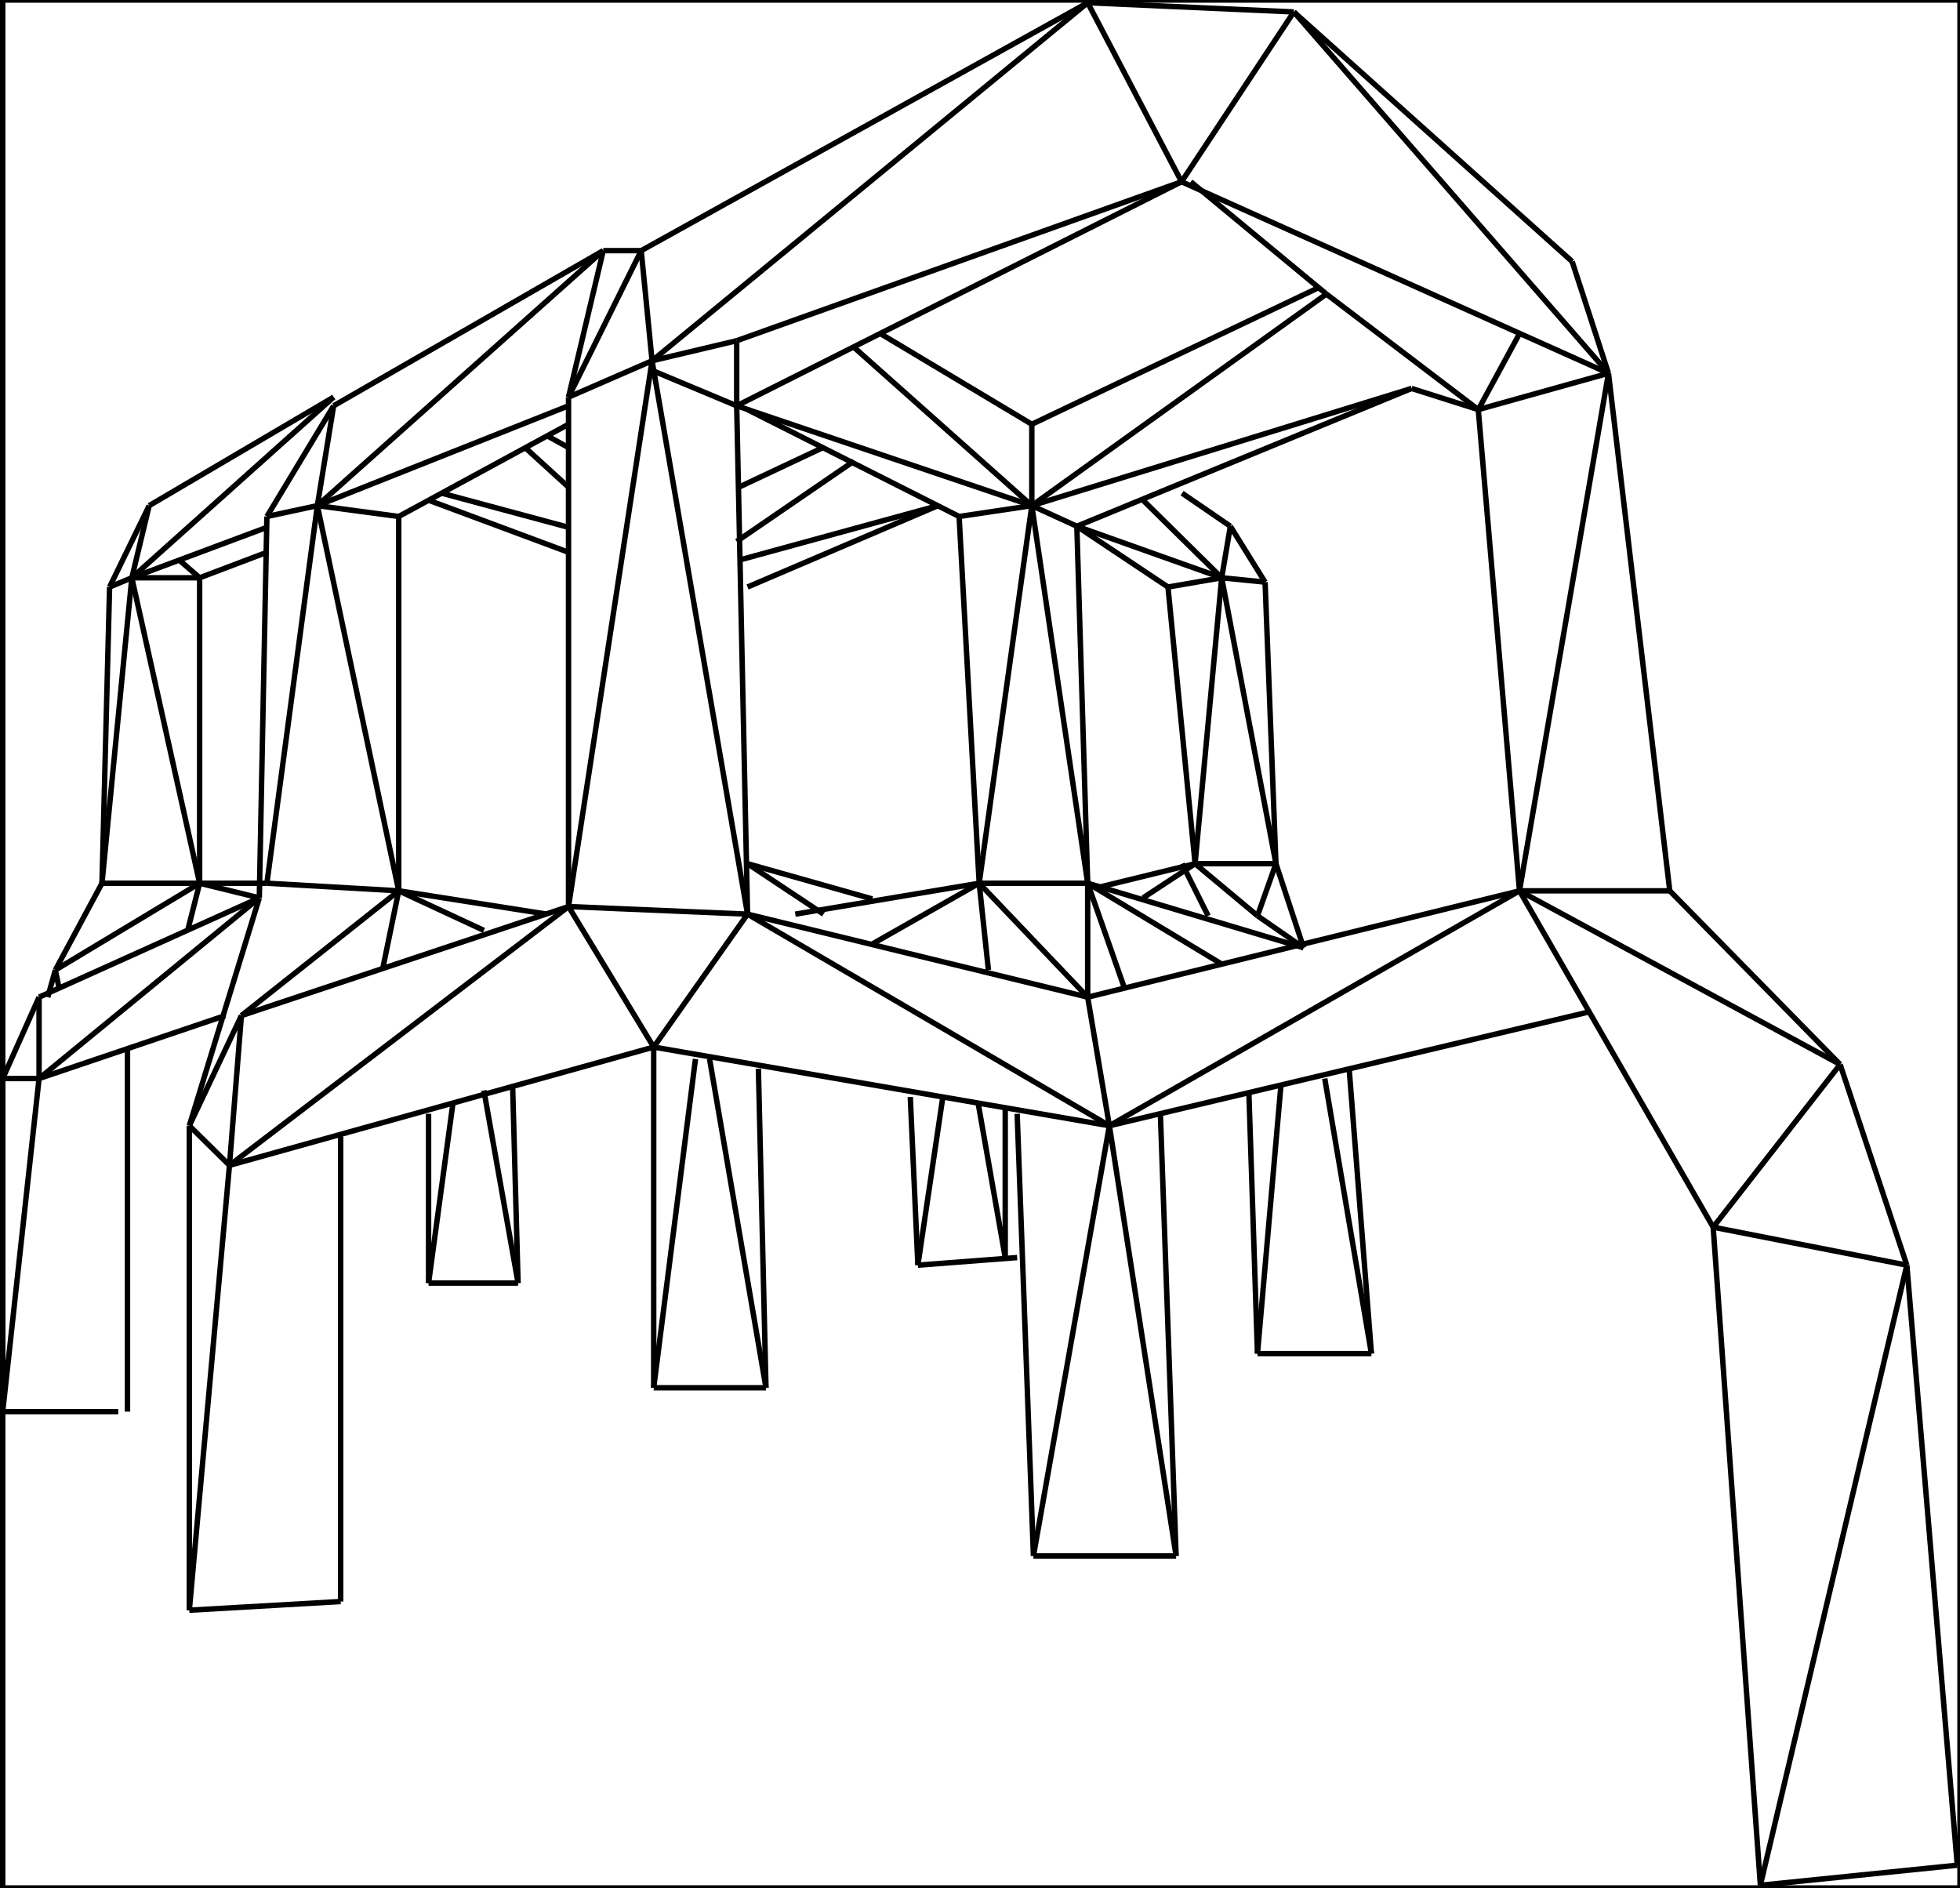 <?xml version="1.0" encoding="utf-8"?>
<!-- Generator: Adobe Illustrator 16.0.3, SVG Export Plug-In . SVG Version: 6.00 Build 0)  -->
<!DOCTYPE svg PUBLIC "-//W3C//DTD SVG 1.1//EN" "http://www.w3.org/Graphics/SVG/1.1/DTD/svg11.dtd">
<svg version="1.1" id="Layer_1" xmlns="http://www.w3.org/2000/svg" xmlns:xlink="http://www.w3.org/1999/xlink" x="0px" y="0px"
	 width="361.3px" height="348px" viewBox="0 0 361.3 348" enable-background="new 0 0 361.3 348" xml:space="preserve">
<rect x="0" y="0" width="361.3" height="348" fill="#808080" stroke="none"/>
<rect x="0.5" fill="#FFFFFF" stroke="#000000" stroke-miterlimit="10" width="360.8" height="348"/>
<line fill="none" stroke="#000000" stroke-miterlimit="10" x1="0.5" y1="260.2" x2="7.2" y2="198.8"/>
<line fill="none" stroke="#000000" stroke-miterlimit="10" x1="7.2" y1="198.8" x2="0.5" y2="198.8"/>
<line fill="none" stroke="#000000" stroke-miterlimit="10" x1="0.5" y1="198.8" x2="0.5" y2="260.2"/>
<line fill="none" stroke="#000000" stroke-miterlimit="10" x1="0.5" y1="198.8" x2="7.2" y2="183.8"/>
<line fill="none" stroke="#000000" stroke-miterlimit="10" x1="7.2" y1="183.8" x2="7.2" y2="198.8"/>
<line fill="none" stroke="#000000" stroke-miterlimit="10" x1="7.2" y1="198.8" x2="47.8" y2="165.5"/>
<line fill="none" stroke="#000000" stroke-miterlimit="10" x1="47.8" y1="165.5" x2="7.2" y2="183.8"/>
<line fill="none" stroke="#000000" stroke-miterlimit="10" x1="10.9" y1="182.2" x2="10.2" y2="178.8"/>
<line fill="none" stroke="#000000" stroke-miterlimit="10" x1="10.2" y1="178.8" x2="36.8" y2="162.8"/>
<line fill="none" stroke="#000000" stroke-miterlimit="10" x1="36.8" y1="162.8" x2="34.6" y2="171.5"/>
<line fill="none" stroke="#000000" stroke-miterlimit="10" x1="10.2" y1="178.8" x2="8.8" y2="183.8"/>
<line fill="none" stroke="#000000" stroke-miterlimit="10" x1="10.2" y1="178.8" x2="18.8" y2="162.8"/>
<line fill="none" stroke="#000000" stroke-miterlimit="10" x1="18.8" y1="162.8" x2="36.8" y2="162.8"/>
<line fill="none" stroke="#000000" stroke-miterlimit="10" x1="7.2" y1="198.8" x2="41.5" y2="187.2"/>
<line fill="none" stroke="#000000" stroke-miterlimit="10" x1="23.5" y1="193.3" x2="23.5" y2="260.2"/>
<line fill="none" stroke="#000000" stroke-miterlimit="10" x1="21.8" y1="260.2" x2="0.5" y2="260.2"/>
<line fill="none" stroke="#000000" stroke-miterlimit="10" x1="36.8" y1="162.8" x2="47.8" y2="165.5"/>
<line fill="none" stroke="#000000" stroke-miterlimit="10" x1="36.8" y1="162.8" x2="49.2" y2="162.8"/>
<line fill="none" stroke="#000000" stroke-miterlimit="10" x1="18.8" y1="162.8" x2="24.3" y2="106.5"/>
<line fill="none" stroke="#000000" stroke-miterlimit="10" x1="24.3" y1="106.5" x2="36.8" y2="162.8"/>
<line fill="none" stroke="#000000" stroke-miterlimit="10" x1="36.8" y1="162.8" x2="36.8" y2="106.5"/>
<line fill="none" stroke="#000000" stroke-miterlimit="10" x1="36.8" y1="106.5" x2="24.3" y2="106.5"/>
<line fill="none" stroke="#000000" stroke-miterlimit="10" x1="24.3" y1="106.5" x2="27.5" y2="93.2"/>
<line fill="none" stroke="#000000" stroke-miterlimit="10" x1="27.5" y1="93.2" x2="20.2" y2="108.2"/>
<line fill="none" stroke="#000000" stroke-miterlimit="10" x1="20.2" y1="108.2" x2="18.8" y2="162.8"/>
<line fill="none" stroke="#000000" stroke-miterlimit="10" x1="20.2" y1="108.2" x2="24.3" y2="106.5"/>
<line fill="none" stroke="#000000" stroke-miterlimit="10" x1="24.3" y1="106.5" x2="61.5" y2="73.2"/>
<line fill="none" stroke="#000000" stroke-miterlimit="10" x1="61.5" y1="73.2" x2="27.5" y2="93.2"/>
<line fill="none" stroke="#000000" stroke-miterlimit="10" x1="24.3" y1="106.5" x2="49.2" y2="97.2"/>
<line fill="none" stroke="#000000" stroke-miterlimit="10" x1="36.8" y1="106.5" x2="49.2" y2="101.8"/>
<line fill="none" stroke="#000000" stroke-miterlimit="10" x1="36.8" y1="106.5" x2="33" y2="103.2"/>
<line fill="none" stroke="#000000" stroke-miterlimit="10" x1="49.2" y1="95.2" x2="61.5" y2="74.8"/>
<line fill="none" stroke="#000000" stroke-miterlimit="10" x1="61.5" y1="74.8" x2="58.5" y2="93.2"/>
<line fill="none" stroke="#000000" stroke-miterlimit="10" x1="58.5" y1="93.2" x2="49.2" y2="95.2"/>
<line fill="none" stroke="#000000" stroke-miterlimit="10" x1="49.2" y1="95.2" x2="47.8" y2="165.5"/>
<line fill="none" stroke="#000000" stroke-miterlimit="10" x1="47.8" y1="165.5" x2="34.9" y2="207.5"/>
<line fill="none" stroke="#000000" stroke-miterlimit="10" x1="34.9" y1="207.5" x2="44.5" y2="187.2"/>
<line fill="none" stroke="#000000" stroke-miterlimit="10" x1="44.5" y1="187.2" x2="42.3" y2="214.8"/>
<line fill="none" stroke="#000000" stroke-miterlimit="10" x1="42.3" y1="214.8" x2="34.9" y2="207.5"/>
<line fill="none" stroke="#000000" stroke-miterlimit="10" x1="44.5" y1="187.2" x2="73.5" y2="164.2"/>
<line fill="none" stroke="#000000" stroke-miterlimit="10" x1="73.5" y1="164.2" x2="49.2" y2="162.8"/>
<line fill="none" stroke="#000000" stroke-miterlimit="10" x1="73.5" y1="164.2" x2="58.5" y2="93.2"/>
<line fill="none" stroke="#000000" stroke-miterlimit="10" x1="58.5" y1="93.2" x2="49.2" y2="162.8"/>
<line fill="none" stroke="#000000" stroke-miterlimit="10" x1="58.5" y1="93.2" x2="73.5" y2="95.2"/>
<line fill="none" stroke="#000000" stroke-miterlimit="10" x1="73.5" y1="95.2" x2="73.5" y2="164.2"/>
<line fill="none" stroke="#000000" stroke-miterlimit="10" x1="58.5" y1="93.2" x2="111.2" y2="46.2"/>
<line fill="none" stroke="#000000" stroke-miterlimit="10" x1="58.5" y1="93.2" x2="104.8" y2="74.8"/>
<line fill="none" stroke="#000000" stroke-miterlimit="10" x1="73.5" y1="95.2" x2="104.8" y2="78.2"/>
<line fill="none" stroke="#000000" stroke-miterlimit="10" x1="61.5" y1="74.8" x2="111.2" y2="46.2"/>
<line fill="none" stroke="#000000" stroke-miterlimit="10" x1="104.8" y1="73.2" x2="111.2" y2="46.2"/>
<line fill="none" stroke="#000000" stroke-miterlimit="10" x1="111.2" y1="46.2" x2="118.2" y2="46.2"/>
<line fill="none" stroke="#000000" stroke-miterlimit="10" x1="118.2" y1="46.2" x2="104.8" y2="73.2"/>
<line fill="none" stroke="#000000" stroke-miterlimit="10" x1="120.2" y1="66.5" x2="118.2" y2="46.2"/>
<line fill="none" stroke="#000000" stroke-miterlimit="10" x1="104.8" y1="73.2" x2="120.2" y2="66.5"/>
<line fill="none" stroke="#000000" stroke-miterlimit="10" x1="104.8" y1="73.2" x2="104.8" y2="167.1"/>
<line fill="none" stroke="#000000" stroke-miterlimit="10" x1="104.8" y1="167.1" x2="120.2" y2="66.5"/>
<line fill="none" stroke="#000000" stroke-miterlimit="10" x1="120.2" y1="66.5" x2="200.5" y2="0.5"/>
<line fill="none" stroke="#000000" stroke-miterlimit="10" x1="200.5" y1="0.5" x2="118.2" y2="46.2"/>
<line fill="none" stroke="#000000" stroke-miterlimit="10" x1="73.5" y1="164.2" x2="70.5" y2="178.8"/>
<line fill="none" stroke="#000000" stroke-miterlimit="10" x1="44.5" y1="187.2" x2="104.8" y2="167.1"/>
<line fill="none" stroke="#000000" stroke-miterlimit="10" x1="104.8" y1="167.1" x2="42.3" y2="214.8"/>
<line fill="none" stroke="#000000" stroke-miterlimit="10" x1="42.3" y1="214.8" x2="34.9" y2="296.8"/>
<line fill="none" stroke="#000000" stroke-miterlimit="10" x1="34.9" y1="296.8" x2="34.9" y2="207.5"/>
<line fill="none" stroke="#000000" stroke-miterlimit="10" x1="34.9" y1="296.8" x2="62.8" y2="295.2"/>
<line fill="none" stroke="#000000" stroke-miterlimit="10" x1="62.8" y1="295.2" x2="62.8" y2="209.5"/>
<line fill="none" stroke="#000000" stroke-miterlimit="10" x1="42.3" y1="214.8" x2="120.5" y2="193"/>
<line fill="none" stroke="#000000" stroke-miterlimit="10" x1="120.5" y1="193" x2="104.8" y2="167.1"/>
<line fill="none" stroke="#000000" stroke-miterlimit="10" x1="104.8" y1="167.1" x2="137.8" y2="168.5"/>
<line fill="none" stroke="#000000" stroke-miterlimit="10" x1="137.8" y1="168.5" x2="120.5" y2="193"/>
<line fill="none" stroke="#000000" stroke-miterlimit="10" x1="137.8" y1="168.5" x2="120.2" y2="66.5"/>
<line fill="none" stroke="#000000" stroke-miterlimit="10" x1="120.5" y1="68.4" x2="135.8" y2="74.8"/>
<line fill="none" stroke="#000000" stroke-miterlimit="10" x1="135.8" y1="74.8" x2="137.8" y2="168.5"/>
<line fill="none" stroke="#000000" stroke-miterlimit="10" x1="120.2" y1="66.5" x2="135.8" y2="62.8"/>
<line fill="none" stroke="#000000" stroke-miterlimit="10" x1="135.8" y1="62.8" x2="135.8" y2="74.8"/>
<line fill="none" stroke="#000000" stroke-miterlimit="10" x1="135.8" y1="74.8" x2="217.8" y2="33.5"/>
<line fill="none" stroke="#000000" stroke-miterlimit="10" x1="217.8" y1="33.5" x2="135.8" y2="62.8"/>
<line fill="none" stroke="#000000" stroke-miterlimit="10" x1="200.5" y1="0.5" x2="217.8" y2="33.5"/>
<line fill="none" stroke="#000000" stroke-miterlimit="10" x1="217.8" y1="33.5" x2="238.5" y2="2.2"/>
<line fill="none" stroke="#000000" stroke-miterlimit="10" x1="238.5" y1="2.2" x2="200.5" y2="0.5"/>
<line fill="none" stroke="#000000" stroke-miterlimit="10" x1="217.8" y1="33.5" x2="296.5" y2="68.8"/>
<line fill="none" stroke="#000000" stroke-miterlimit="10" x1="296.5" y1="68.8" x2="238.5" y2="2.2"/>
<line fill="none" stroke="#000000" stroke-miterlimit="10" x1="238.5" y1="2.2" x2="289.8" y2="48.2"/>
<line fill="none" stroke="#000000" stroke-miterlimit="10" x1="289.8" y1="48.2" x2="296.5" y2="68.8"/>
<line fill="none" stroke="#000000" stroke-miterlimit="10" x1="219.5" y1="33.5" x2="244.5" y2="54.2"/>
<line fill="none" stroke="#000000" stroke-miterlimit="10" x1="244.5" y1="54.2" x2="190.201" y2="93.2"/>
<line fill="none" stroke="#000000" stroke-miterlimit="10" x1="190.201" y1="93.2" x2="190.201" y2="78.2"/>
<line fill="none" stroke="#000000" stroke-miterlimit="10" x1="190.201" y1="78.2" x2="162.3" y2="61.5"/>
<line fill="none" stroke="#000000" stroke-miterlimit="10" x1="157.4" y1="64" x2="190.201" y2="93.2"/>
<line fill="none" stroke="#000000" stroke-miterlimit="10" x1="190.201" y1="78.2" x2="243.1" y2="53"/>
<line fill="none" stroke="#000000" stroke-miterlimit="10" x1="135.8" y1="74.8" x2="190.201" y2="93.2"/>
<line fill="none" stroke="#000000" stroke-miterlimit="10" x1="137.8" y1="75.5" x2="176.8" y2="95.2"/>
<line fill="none" stroke="#000000" stroke-miterlimit="10" x1="176.8" y1="95.2" x2="190.201" y2="93.2"/>
<line fill="none" stroke="#000000" stroke-miterlimit="10" x1="190.201" y1="93.2" x2="180.5" y2="162.8"/>
<line fill="none" stroke="#000000" stroke-miterlimit="10" x1="180.5" y1="162.8" x2="176.8" y2="95.2"/>
<line fill="none" stroke="#000000" stroke-miterlimit="10" x1="96.8" y1="82.5" x2="104.8" y2="89.8"/>
<line fill="none" stroke="#000000" stroke-miterlimit="10" x1="100.8" y1="80.3" x2="104.8" y2="82.5"/>
<line fill="none" stroke="#000000" stroke-miterlimit="10" x1="81.4" y1="90.9" x2="104.8" y2="97.2"/>
<line fill="none" stroke="#000000" stroke-miterlimit="10" x1="79" y1="92.2" x2="104.8" y2="101.8"/>
<line fill="none" stroke="#000000" stroke-miterlimit="10" x1="136.2" y1="89.8" x2="151.7" y2="82.5"/>
<line fill="none" stroke="#000000" stroke-miterlimit="10" x1="135.8" y1="99.8" x2="157.4" y2="85"/>
<line fill="none" stroke="#000000" stroke-miterlimit="10" x1="136.4" y1="103.2" x2="172.9" y2="93.2"/>
<line fill="none" stroke="#000000" stroke-miterlimit="10" x1="137.8" y1="108.2" x2="172.9" y2="93.2"/>
<line fill="none" stroke="#000000" stroke-miterlimit="10" x1="190.201" y1="93.2" x2="200.5" y2="162.8"/>
<line fill="none" stroke="#000000" stroke-miterlimit="10" x1="200.5" y1="162.8" x2="180.5" y2="162.8"/>
<line fill="none" stroke="#000000" stroke-miterlimit="10" x1="200.5" y1="162.8" x2="198.5" y2="97"/>
<line fill="none" stroke="#000000" stroke-miterlimit="10" x1="198.5" y1="97" x2="190.201" y2="93.2"/>
<line fill="none" stroke="#000000" stroke-miterlimit="10" x1="190.201" y1="93.2" x2="260.201" y2="71.6"/>
<line fill="none" stroke="#000000" stroke-miterlimit="10" x1="244.5" y1="54.2" x2="272.5" y2="75.5"/>
<line fill="none" stroke="#000000" stroke-miterlimit="10" x1="272.5" y1="75.5" x2="280.1" y2="61.5"/>
<line fill="none" stroke="#000000" stroke-miterlimit="10" x1="272.5" y1="75.5" x2="296.5" y2="68.8"/>
<line fill="none" stroke="#000000" stroke-miterlimit="10" x1="296.5" y1="68.8" x2="280.1" y2="164.2"/>
<line fill="none" stroke="#000000" stroke-miterlimit="10" x1="280.1" y1="164.2" x2="272.5" y2="75.5"/>
<line fill="none" stroke="#000000" stroke-miterlimit="10" x1="260.201" y1="71.6" x2="272.5" y2="75.5"/>
<line fill="none" stroke="#000000" stroke-miterlimit="10" x1="198.5" y1="97" x2="260.201" y2="71.6"/>
<line fill="none" stroke="#000000" stroke-miterlimit="10" x1="280.1" y1="164.2" x2="307.8" y2="164.2"/>
<line fill="none" stroke="#000000" stroke-miterlimit="10" x1="296.5" y1="68.8" x2="307.8" y2="164.2"/>
<line fill="none" stroke="#000000" stroke-miterlimit="10" x1="280.1" y1="164.2" x2="339.201" y2="196.2"/>
<line fill="none" stroke="#000000" stroke-miterlimit="10" x1="339.201" y1="196.2" x2="307.8" y2="164.2"/>
<line fill="none" stroke="#000000" stroke-miterlimit="10" x1="280.1" y1="164.2" x2="315.8" y2="226.2"/>
<line fill="none" stroke="#000000" stroke-miterlimit="10" x1="315.8" y1="226.2" x2="339.201" y2="196.2"/>
<line fill="none" stroke="#000000" stroke-miterlimit="10" x1="339.201" y1="196.2" x2="351.5" y2="233.2"/>
<line fill="none" stroke="#000000" stroke-miterlimit="10" x1="351.5" y1="233.2" x2="315.8" y2="226.2"/>
<line fill="none" stroke="#000000" stroke-miterlimit="10" x1="324.5" y1="347.5" x2="351.5" y2="233.2"/>
<line fill="none" stroke="#000000" stroke-miterlimit="10" x1="315.8" y1="226.2" x2="324.5" y2="347.5"/>
<line fill="none" stroke="#000000" stroke-miterlimit="10" x1="324.5" y1="347.5" x2="360.8" y2="343.8"/>
<line fill="none" stroke="#000000" stroke-miterlimit="10" x1="360.8" y1="343.8" x2="351.5" y2="233.2"/>
<line fill="none" stroke="#000000" stroke-miterlimit="10" x1="280.1" y1="164.2" x2="204.5" y2="207.5"/>
<line fill="none" stroke="#000000" stroke-miterlimit="10" x1="204.5" y1="207.5" x2="137.8" y2="168.5"/>
<line fill="none" stroke="#000000" stroke-miterlimit="10" x1="137.8" y1="168.5" x2="200.5" y2="183.8"/>
<line fill="none" stroke="#000000" stroke-miterlimit="10" x1="200.5" y1="183.8" x2="204.5" y2="207.5"/>
<line fill="none" stroke="#000000" stroke-miterlimit="10" x1="200.5" y1="183.8" x2="280.1" y2="164.2"/>
<line fill="none" stroke="#000000" stroke-miterlimit="10" x1="204.5" y1="207.5" x2="293" y2="186.5"/>
<line fill="none" stroke="#000000" stroke-miterlimit="10" x1="204.5" y1="207.5" x2="216.8" y2="286.8"/>
<line fill="none" stroke="#000000" stroke-miterlimit="10" x1="216.8" y1="286.8" x2="213.9" y2="205.3"/>
<line fill="none" stroke="#000000" stroke-miterlimit="10" x1="204.5" y1="207.5" x2="190.5" y2="286.8"/>
<line fill="none" stroke="#000000" stroke-miterlimit="10" x1="190.5" y1="286.8" x2="216.8" y2="286.8"/>
<line fill="none" stroke="#000000" stroke-miterlimit="10" x1="190.5" y1="286.8" x2="187.5" y2="205.3"/>
<line fill="none" stroke="#000000" stroke-miterlimit="10" x1="204.5" y1="207.5" x2="120.5" y2="193"/>
<line fill="none" stroke="#000000" stroke-miterlimit="10" x1="73.5" y1="164.2" x2="89.2" y2="171.5"/>
<line fill="none" stroke="#000000" stroke-miterlimit="10" x1="73.5" y1="164.2" x2="100.8" y2="168.5"/>
<line fill="none" stroke="#000000" stroke-miterlimit="10" x1="137.8" y1="159.2" x2="151.8" y2="168.5"/>
<line fill="none" stroke="#000000" stroke-miterlimit="10" x1="146.6" y1="168.5" x2="180.5" y2="162.8"/>
<line fill="none" stroke="#000000" stroke-miterlimit="10" x1="137.8" y1="159.2" x2="160.8" y2="165.7"/>
<line fill="none" stroke="#000000" stroke-miterlimit="10" x1="180.5" y1="162.8" x2="182.201" y2="178.8"/>
<line fill="none" stroke="#000000" stroke-miterlimit="10" x1="180.5" y1="162.8" x2="200.5" y2="183.8"/>
<line fill="none" stroke="#000000" stroke-miterlimit="10" x1="200.5" y1="162.8" x2="200.5" y2="183.8"/>
<line fill="none" stroke="#000000" stroke-miterlimit="10" x1="200.5" y1="162.8" x2="207.3" y2="182.2"/>
<line fill="none" stroke="#000000" stroke-miterlimit="10" x1="200.5" y1="162.8" x2="225.201" y2="177.7"/>
<line fill="none" stroke="#000000" stroke-miterlimit="10" x1="200.5" y1="162.8" x2="240.3" y2="174.7"/>
<line fill="none" stroke="#000000" stroke-miterlimit="10" x1="160.8" y1="174" x2="180.5" y2="162.8"/>
<line fill="none" stroke="#000000" stroke-miterlimit="10" x1="128.2" y1="195.2" x2="120.5" y2="255.8"/>
<line fill="none" stroke="#000000" stroke-miterlimit="10" x1="120.5" y1="255.8" x2="120.5" y2="193"/>
<line fill="none" stroke="#000000" stroke-miterlimit="10" x1="139.8" y1="197" x2="141.2" y2="255.8"/>
<line fill="none" stroke="#000000" stroke-miterlimit="10" x1="141.2" y1="255.8" x2="120.5" y2="255.8"/>
<line fill="none" stroke="#000000" stroke-miterlimit="10" x1="141.2" y1="255.8" x2="130.8" y2="195.2"/>
<line fill="none" stroke="#000000" stroke-miterlimit="10" x1="94.5" y1="200.3" x2="95.5" y2="236.5"/>
<line fill="none" stroke="#000000" stroke-miterlimit="10" x1="95.5" y1="236.5" x2="89.2" y2="201"/>
<line fill="none" stroke="#000000" stroke-miterlimit="10" x1="83.5" y1="203.3" x2="79" y2="236.5"/>
<line fill="none" stroke="#000000" stroke-miterlimit="10" x1="79" y1="236.5" x2="79" y2="205.3"/>
<line fill="none" stroke="#000000" stroke-miterlimit="10" x1="79" y1="236.5" x2="95.5" y2="236.5"/>
<line fill="none" stroke="#000000" stroke-miterlimit="10" x1="169.2" y1="233.2" x2="187.5" y2="231.8"/>
<line fill="none" stroke="#000000" stroke-miterlimit="10" x1="185.3" y1="231.8" x2="180.3" y2="203.3"/>
<line fill="none" stroke="#000000" stroke-miterlimit="10" x1="173.8" y1="202.2" x2="169.2" y2="233.2"/>
<line fill="none" stroke="#000000" stroke-miterlimit="10" x1="169.2" y1="233.2" x2="167.8" y2="202.2"/>
<line fill="none" stroke="#000000" stroke-miterlimit="10" x1="185.3" y1="231.8" x2="185.3" y2="203.9"/>
<line fill="none" stroke="#000000" stroke-miterlimit="10" x1="198.5" y1="97" x2="225.201" y2="106.5"/>
<line fill="none" stroke="#000000" stroke-miterlimit="10" x1="225.201" y1="106.5" x2="210.701" y2="92.2"/>
<line fill="none" stroke="#000000" stroke-miterlimit="10" x1="217.9" y1="90.9" x2="226.8" y2="97"/>
<line fill="none" stroke="#000000" stroke-miterlimit="10" x1="226.8" y1="97" x2="225.201" y2="106.5"/>
<line fill="none" stroke="#000000" stroke-miterlimit="10" x1="225.201" y1="106.5" x2="233.201" y2="107.3"/>
<line fill="none" stroke="#000000" stroke-miterlimit="10" x1="233.201" y1="107.3" x2="226.8" y2="97"/>
<line fill="none" stroke="#000000" stroke-miterlimit="10" x1="225.201" y1="106.5" x2="235.201" y2="159.2"/>
<line fill="none" stroke="#000000" stroke-miterlimit="10" x1="235.201" y1="159.2" x2="233.201" y2="107.3"/>
<line fill="none" stroke="#000000" stroke-miterlimit="10" x1="225.201" y1="106.5" x2="215.3" y2="108.2"/>
<line fill="none" stroke="#000000" stroke-miterlimit="10" x1="215.3" y1="108.2" x2="198.5" y2="97"/>
<line fill="none" stroke="#000000" stroke-miterlimit="10" x1="215.3" y1="108.2" x2="220.3" y2="159.2"/>
<line fill="none" stroke="#000000" stroke-miterlimit="10" x1="220.3" y1="159.2" x2="235.201" y2="159.2"/>
<line fill="none" stroke="#000000" stroke-miterlimit="10" x1="225.201" y1="106.5" x2="220.3" y2="159.2"/>
<line fill="none" stroke="#000000" stroke-miterlimit="10" x1="220.3" y1="159.2" x2="231.8" y2="168.8"/>
<line fill="none" stroke="#000000" stroke-miterlimit="10" x1="231.8" y1="168.8" x2="235.201" y2="159.2"/>
<line fill="none" stroke="#000000" stroke-miterlimit="10" x1="235.201" y1="159.2" x2="240.3" y2="174.7"/>
<line fill="none" stroke="#000000" stroke-miterlimit="10" x1="231.8" y1="168.8" x2="240.3" y2="174.7"/>
<line fill="none" stroke="#000000" stroke-miterlimit="10" x1="217.9" y1="159.2" x2="222.701" y2="168.8"/>
<line fill="none" stroke="#000000" stroke-miterlimit="10" x1="210.701" y1="165.5" x2="220.3" y2="159.2"/>
<line fill="none" stroke="#000000" stroke-miterlimit="10" x1="220.3" y1="159.2" x2="202.701" y2="163.5"/>
<line fill="none" stroke="#000000" stroke-miterlimit="10" x1="230.201" y1="201" x2="231.8" y2="249.5"/>
<line fill="none" stroke="#000000" stroke-miterlimit="10" x1="231.8" y1="249.5" x2="252.8" y2="249.5"/>
<line fill="none" stroke="#000000" stroke-miterlimit="10" x1="252.8" y1="249.5" x2="244.201" y2="198.8"/>
<line fill="none" stroke="#000000" stroke-miterlimit="10" x1="248.701" y1="197" x2="252.8" y2="249.5"/>
<line fill="none" stroke="#000000" stroke-miterlimit="10" x1="236.1" y1="200.3" x2="231.8" y2="249.5"/>
</svg>
